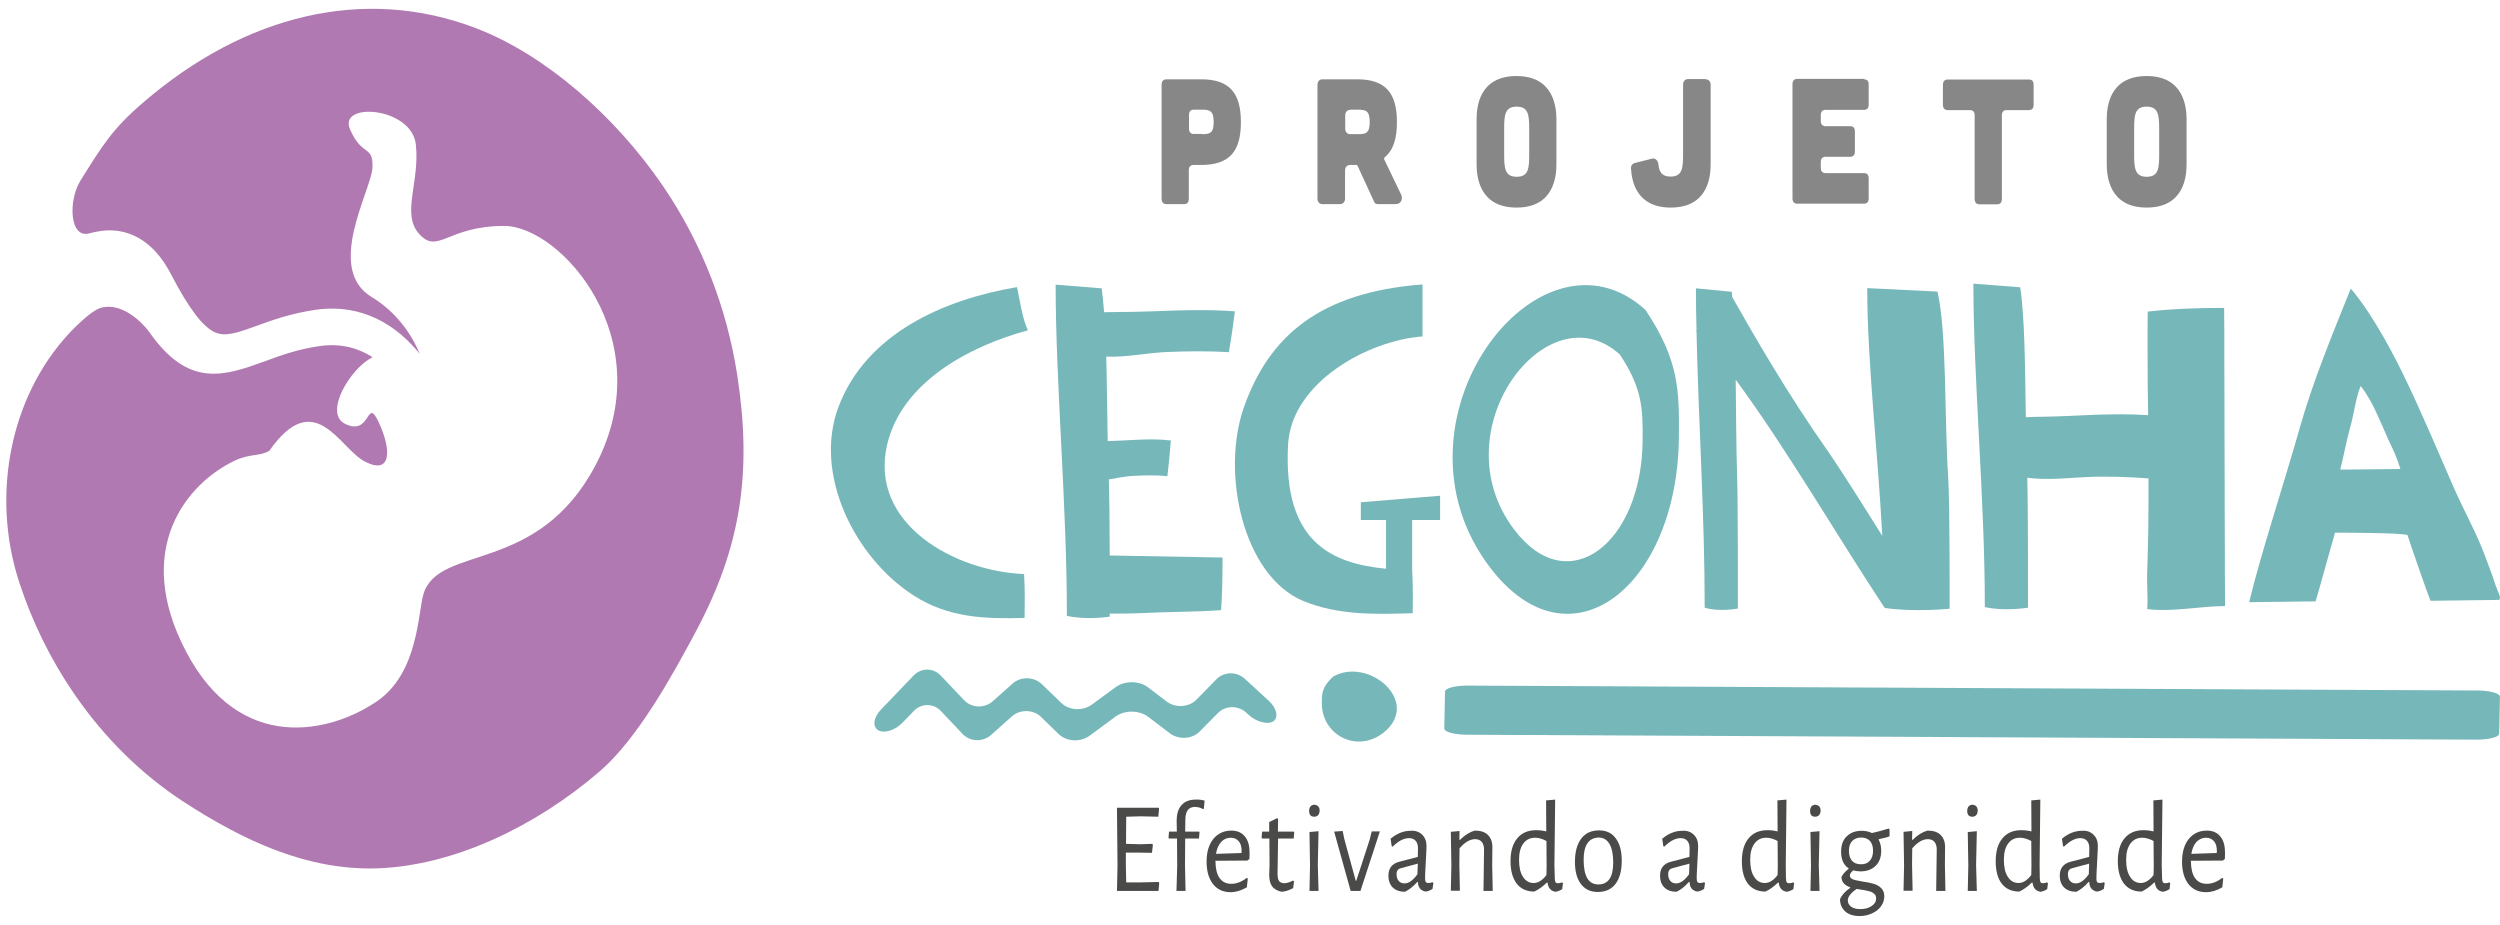 <svg width="173" height="64" viewBox="0 0 173 64" fill="none" xmlns="http://www.w3.org/2000/svg">
<path d="M5.574 12.487C4.72 13.842 4.783 16.566 6.214 16.142C6.353 16.1 6.491 16.072 6.629 16.043C8.776 15.592 10.622 16.636 11.827 18.965C13.07 21.364 14.062 22.662 14.916 23.015C15.606 23.297 16.36 23.057 17.753 22.549C18.833 22.154 20.177 21.674 21.872 21.434C25.149 20.983 27.509 22.577 29.041 24.483C28.451 23.043 27.359 21.547 25.726 20.559C22.449 18.584 25.726 13.136 25.777 11.57C25.827 10.018 25.048 10.864 24.22 8.945C23.391 7.026 28.489 7.393 28.777 10.003C29.066 12.628 27.735 14.816 29.029 16.213C30.322 17.61 30.95 15.648 34.867 15.634C38.785 15.606 45.791 23.466 41.221 32.174C37.203 39.822 30.36 37.635 29.305 41.107C28.916 42.377 28.966 46.54 26.103 48.516C22.876 50.731 16.623 52.213 12.882 45.1C9.14 37.988 12.944 33.43 16.272 31.863C17.301 31.383 17.942 31.595 18.632 31.2C21.796 26.698 23.479 31.031 25.262 31.948C27.145 32.907 27.07 31.045 26.203 29.21C25.337 27.375 25.701 30.24 23.868 29.323C22.374 28.575 24.282 25.428 25.789 24.722C24.848 24.116 23.642 23.735 22.135 23.946C20.641 24.158 19.461 24.581 18.431 24.962C15.556 26.007 13.07 26.924 10.308 22.944C10.308 22.944 8.776 20.842 7.005 21.293C6.616 21.392 6.001 21.858 5.26 22.577C0.79 26.966 -0.716 34.079 1.343 40.331C2.222 43.012 3.477 45.594 5.109 47.979C7.244 51.098 9.818 53.596 12.668 55.459C16.912 58.225 21.319 60.257 26.166 60.088C31.389 59.89 37.039 57.223 41.509 53.37C44.133 51.112 46.569 46.667 48.151 43.703C51.29 37.833 52.056 32.654 51.014 25.936C50.298 21.335 48.591 16.848 45.866 12.854C42.526 7.971 37.692 3.766 32.921 1.945C25.212 -1.004 16.937 1.028 9.906 7.096C7.771 8.917 7.056 10.116 5.574 12.487Z" fill="#B179B1"/>
<path d="M63.219 41.205C65.604 42.744 68.128 42.843 70.903 42.758C70.903 41.516 70.941 40.951 70.865 39.724C66.081 39.54 60.13 36.266 61.386 30.791C62.377 26.458 67.086 23.946 71.129 22.86C70.727 21.971 70.602 20.898 70.376 19.868C65.278 20.729 59.929 23.099 58.02 28.166C56.275 32.809 59.138 38.581 63.219 41.205Z" fill="#76B7BA"/>
<path d="M87.791 48.487L86.146 46.977C85.581 46.455 84.702 46.469 84.175 47.006L82.793 48.417C82.266 48.953 81.337 49.01 80.709 48.53L79.454 47.57C78.826 47.09 77.821 47.09 77.194 47.556L75.561 48.755C74.933 49.221 73.979 49.165 73.439 48.643L72.096 47.344C71.543 46.822 70.639 46.794 70.074 47.302L68.693 48.53C68.115 49.038 67.237 48.995 66.722 48.459L65.102 46.752C64.587 46.201 63.746 46.201 63.231 46.737L60.959 49.108C60.444 49.645 60.356 50.28 60.77 50.534C61.185 50.773 61.938 50.548 62.465 49.997L63.244 49.193C63.759 48.657 64.6 48.657 65.115 49.207L66.609 50.788C67.124 51.338 68.015 51.366 68.58 50.858L70.024 49.574C70.602 49.066 71.506 49.094 72.046 49.616L73.263 50.802C73.816 51.324 74.758 51.38 75.398 50.915L77.194 49.588C77.821 49.122 78.838 49.136 79.454 49.602L80.935 50.731C81.563 51.211 82.492 51.155 83.019 50.618L84.275 49.348C84.802 48.812 85.681 48.798 86.246 49.32L86.384 49.447C86.95 49.969 87.728 50.167 88.117 49.913C88.494 49.645 88.356 49.01 87.791 48.487Z" fill="#76B7BA"/>
<path d="M92.248 46.822C91.47 47.556 91.47 47.993 91.47 48.671C91.47 50.886 93.943 52.171 95.789 50.661C98.35 48.544 94.697 45.425 92.248 46.822Z" fill="#76B7BA"/>
<path d="M171.464 47.782L101.54 47.443C100.686 47.443 99.995 47.627 99.995 47.852L99.945 50.421C99.945 50.647 100.623 50.83 101.477 50.844L171.401 51.183C172.255 51.183 172.945 50.999 172.945 50.774L172.996 48.205C172.996 47.979 172.318 47.796 171.464 47.782Z" fill="#76B7BA"/>
<path d="M162.624 29.605C162.876 28.745 163.014 27.545 163.353 26.712C163.817 27.263 164.232 28.11 164.307 28.265C164.646 28.97 164.947 29.676 165.261 30.396C165.462 30.847 165.676 31.228 165.839 31.68C165.902 31.835 165.964 31.99 166.002 32.146C166.04 32.273 166.153 32.456 166.065 32.456L161.946 32.498C162.172 31.609 162.348 30.607 162.624 29.605ZM161.582 36.859C161.582 36.859 166.554 36.859 166.605 37.043C166.667 37.297 168.086 41.361 168.187 41.573L172.87 41.516C173.209 41.516 172.795 40.853 172.644 40.359C172.468 39.78 172.23 39.202 172.016 38.609C171.401 36.916 170.572 35.49 169.832 33.811C168.651 31.13 167.546 28.448 166.253 25.809C165.952 25.203 164.42 22.041 162.675 19.967C161.406 23.128 160.063 26.36 159.146 29.605C158.079 33.373 156.434 38.369 155.643 41.671L160.239 41.615C160.465 40.881 161.394 37.508 161.582 36.859Z" fill="#76B7BA"/>
<path d="M140.337 42.052C140.337 42.052 140.35 35.406 140.287 33.063C141.719 33.246 143.175 33.063 144.544 33.006C145.787 32.95 147.356 33.006 148.675 33.105C148.675 33.317 148.675 33.543 148.675 33.754C148.675 34.164 148.675 34.559 148.675 34.968C148.675 36.252 148.65 37.522 148.612 38.778C148.599 39.032 148.599 39.3 148.587 39.554C148.549 40.429 148.65 41.319 148.587 42.151C150.37 42.363 152.278 41.94 153.973 41.94L153.961 39.554V38.778L153.948 34.968V33.754L153.936 29.605V28.815L153.923 24.398V23.142L153.91 21.307C152.128 21.307 150.382 21.364 148.624 21.561C148.612 22.084 148.612 22.62 148.612 23.156C148.612 23.565 148.612 23.989 148.612 24.412C148.612 25.823 148.624 27.277 148.65 28.73C147.419 28.646 146.189 28.66 144.958 28.702C143.665 28.759 142.384 28.829 141.091 28.843C140.789 28.843 140.488 28.857 140.187 28.872C140.137 25.499 140.111 21.858 139.798 19.882L136.558 19.628C136.558 26.247 137.362 34.742 137.349 42.01C138.68 42.321 140.337 42.052 140.337 42.052Z" fill="#76B7BA"/>
<path d="M76.792 42.673C76.792 42.673 76.792 42.603 76.792 42.462C77.683 42.462 78.298 42.462 79.152 42.419C80.935 42.334 82.718 42.349 84.501 42.222C84.564 41.163 84.601 40.274 84.601 38.581L76.792 38.44C76.792 36.407 76.766 34.206 76.729 33.19V33.176C77.269 33.091 77.809 32.964 78.336 32.936C79.152 32.894 79.968 32.865 80.784 32.95C80.872 32.174 80.96 31.341 81.023 30.48C80.207 30.381 79.378 30.396 78.562 30.438C77.934 30.466 77.294 30.509 76.653 30.523C76.616 28.617 76.603 26.557 76.553 24.68C77.997 24.737 79.454 24.398 80.835 24.356C82.241 24.299 83.647 24.285 85.041 24.37C85.192 23.481 85.33 22.535 85.455 21.547C84.049 21.434 82.63 21.448 81.224 21.491C79.956 21.533 78.688 21.59 77.419 21.59C77.08 21.59 76.741 21.604 76.402 21.604C76.352 20.983 76.302 20.418 76.239 19.953L73.05 19.699C73.05 26.472 73.841 35.18 73.828 42.617C75.172 42.927 76.792 42.673 76.792 42.673Z" fill="#76B7BA"/>
<path d="M134.072 20.178L129.213 19.938C129.213 25.019 129.941 31.2 130.255 37.085C128.924 34.954 127.217 32.258 126.564 31.327C123.701 27.277 121.303 23.085 119.871 20.559C119.859 20.432 119.846 20.305 119.834 20.192L117.36 19.953C117.36 20.884 117.373 21.858 117.398 22.86L117.36 22.888C117.373 22.902 117.385 22.916 117.398 22.93C117.523 28.914 117.975 35.928 117.963 42.052C118.992 42.363 120.261 42.109 120.261 42.109C120.261 42.109 120.273 35.024 120.21 32.978C120.148 31.031 120.135 28.589 120.11 26.275C123.6 31.002 127.279 37.325 130.381 42.01C130.393 42.01 130.406 41.996 130.406 41.996C130.406 42.024 130.406 42.038 130.406 42.066C132.44 42.377 134.913 42.123 134.913 42.123C134.913 42.123 134.939 35.038 134.813 32.992C134.549 28.998 134.725 22.944 134.072 20.178Z" fill="#76B7BA"/>
<path d="M94.194 35.984H95.914V39.357C92.185 38.99 88.77 37.565 89.134 30.762C89.373 26.444 94.696 23.551 98.438 23.283C98.438 21.448 98.438 21.448 98.438 19.684C91.319 20.221 87.803 23.269 86.07 28.208C84.488 32.724 86.008 39.808 90.151 41.572C92.562 42.588 95.236 42.518 97.76 42.433C97.76 42.433 97.798 40.669 97.722 39.47V35.984H99.656V34.305L94.169 34.756V35.984H94.194Z" fill="#76B7BA"/>
<path d="M112.099 24.539C113.669 26.91 113.681 28.307 113.669 30.48C113.618 37.565 108.533 41.587 104.792 36.661C99.568 29.803 107.089 19.967 112.099 24.539ZM116.18 30.184C116.205 26.981 116.18 24.92 113.869 21.449C106.512 14.731 95.437 29.196 103.122 39.286C108.634 46.512 116.117 40.599 116.18 30.184Z" fill="#76B7BA"/>
<path d="M80.169 61.654H77.294L77.332 59.918L77.294 55.896H80.182L80.207 55.967L80.157 56.517L78.951 56.489L77.934 56.517L77.922 58.394L78.876 58.422L79.73 58.394L79.78 58.451L79.717 59.015L78.826 59.001H77.909V59.862L77.934 61.061H78.951L80.182 61.033L80.219 61.104L80.169 61.654Z" fill="#4A4A49"/>
<path d="M83.358 55.402L83.308 55.953L83.258 55.995C83.07 55.882 82.869 55.84 82.68 55.84C82.254 55.84 82.027 56.136 82.027 56.715L82.015 57.547H82.982L83.007 57.604L82.969 58.027H82.015L82.002 59.848L82.04 61.654H81.412L81.462 59.904L81.45 58.027H80.897L80.86 57.971L80.897 57.547H81.437L81.425 56.828C81.425 56.348 81.525 55.967 81.764 55.713C81.99 55.459 82.316 55.332 82.743 55.332C82.931 55.318 83.145 55.346 83.358 55.402Z" fill="#4A4A49"/>
<path d="M84.501 58.267C84.325 58.465 84.2 58.733 84.149 59.086L85.907 59.029L85.92 58.916C85.92 58.606 85.857 58.366 85.719 58.211C85.581 58.056 85.405 57.971 85.166 57.971C84.903 57.971 84.677 58.07 84.501 58.267ZM84.112 59.594C84.112 60.088 84.2 60.483 84.388 60.751C84.576 61.019 84.84 61.16 85.204 61.16C85.568 61.16 85.932 61.019 86.271 60.751L86.347 60.793L86.284 61.4C85.895 61.626 85.531 61.739 85.166 61.739C84.639 61.739 84.237 61.555 83.936 61.174C83.647 60.793 83.496 60.285 83.496 59.636C83.496 58.973 83.647 58.451 83.961 58.056C84.275 57.675 84.689 57.477 85.217 57.477C85.618 57.477 85.932 57.618 86.146 57.886C86.372 58.154 86.472 58.535 86.472 59.029L86.46 59.438L86.322 59.551L84.087 59.566V59.594H84.112Z" fill="#4A4A49"/>
<path d="M89.473 60.934L89.548 60.991L89.486 61.457C89.197 61.612 88.933 61.697 88.682 61.711C88.381 61.64 88.155 61.513 88.029 61.33C87.891 61.146 87.828 60.878 87.828 60.525L87.853 59.89L87.841 58.027H87.339L87.301 57.971L87.339 57.547H87.828V56.884L88.381 56.616L88.444 56.673L88.431 57.547H89.523L89.561 57.604L89.523 58.027H88.444L88.406 60.469C88.406 60.709 88.444 60.878 88.519 60.977C88.594 61.076 88.732 61.118 88.908 61.118C89.071 61.104 89.272 61.047 89.473 60.934Z" fill="#4A4A49"/>
<path d="M91.243 61.654H90.616L90.653 59.904L90.616 57.576L91.243 57.519L91.193 59.848L91.243 61.654ZM91.218 55.798C91.281 55.868 91.319 55.967 91.319 56.08C91.319 56.221 91.281 56.32 91.218 56.404C91.156 56.475 91.055 56.517 90.942 56.517C90.704 56.517 90.591 56.376 90.591 56.108C90.591 55.981 90.628 55.882 90.691 55.798C90.754 55.727 90.854 55.685 90.967 55.685C91.068 55.699 91.143 55.727 91.218 55.798Z" fill="#4A4A49"/>
<path d="M93.817 60.949H93.855L94.784 58.098L94.922 57.533H95.487L94.144 61.654H93.466L92.323 57.547L92.913 57.505L93.026 58.056L93.817 60.949Z" fill="#4A4A49"/>
<path d="M96.718 60.215C96.668 60.271 96.643 60.37 96.643 60.497C96.643 60.694 96.693 60.85 96.793 60.963C96.894 61.075 97.019 61.132 97.195 61.132C97.484 61.132 97.785 60.92 98.087 60.497L98.112 59.763L96.957 60.074C96.844 60.102 96.768 60.144 96.718 60.215ZM98.413 57.759C98.614 57.957 98.714 58.211 98.714 58.549C98.714 58.648 98.702 59.015 98.664 59.65C98.626 60.285 98.614 60.652 98.614 60.765C98.614 60.892 98.639 60.991 98.664 61.033C98.702 61.09 98.765 61.104 98.853 61.104C98.928 61.104 99.028 61.09 99.129 61.047L99.192 61.104L99.129 61.513C98.978 61.612 98.827 61.668 98.677 61.696C98.513 61.682 98.375 61.612 98.275 61.499C98.174 61.386 98.124 61.231 98.124 61.033H98.074C97.785 61.358 97.496 61.584 97.22 61.711C96.869 61.711 96.58 61.612 96.379 61.414C96.178 61.217 96.078 60.934 96.078 60.596C96.078 60.088 96.329 59.763 96.818 59.636L98.112 59.297L98.124 58.719C98.124 58.479 98.074 58.309 97.961 58.182C97.848 58.056 97.697 57.999 97.496 57.999C97.145 57.999 96.768 58.197 96.366 58.592L96.304 58.549L96.228 58.041C96.668 57.674 97.132 57.491 97.597 57.491C97.936 57.463 98.212 57.562 98.413 57.759Z" fill="#4A4A49"/>
<path d="M102.556 58.281C102.443 58.14 102.293 58.07 102.079 58.07C101.728 58.07 101.364 58.281 101 58.705L100.987 59.834L101.025 61.64H100.397L100.435 59.89L100.397 57.562L101 57.505L100.987 58.112H101.037C101.364 57.787 101.703 57.576 102.054 57.477C102.456 57.477 102.77 57.576 102.971 57.787C103.184 57.999 103.285 58.295 103.272 58.691L103.26 59.862L103.297 61.654H102.657L102.695 58.86C102.707 58.62 102.657 58.422 102.556 58.281Z" fill="#4A4A49"/>
<path d="M105.419 58.366C105.218 58.634 105.118 59.001 105.118 59.495C105.118 60.003 105.206 60.398 105.394 60.68C105.57 60.963 105.821 61.104 106.135 61.104C106.436 61.104 106.738 60.92 107.014 60.553L107.026 59.904L107.014 58.197C106.725 58.041 106.461 57.971 106.235 57.971C105.884 57.971 105.62 58.098 105.419 58.366ZM107.591 60.779C107.591 60.906 107.617 60.991 107.642 61.047C107.679 61.104 107.73 61.118 107.817 61.118C107.905 61.118 107.993 61.104 108.094 61.061L108.157 61.118L108.106 61.527C107.956 61.626 107.805 61.682 107.654 61.711C107.328 61.668 107.139 61.471 107.089 61.075H107.039C106.738 61.372 106.449 61.569 106.173 61.697C105.645 61.697 105.244 61.513 104.955 61.146C104.678 60.779 104.528 60.271 104.528 59.594C104.528 58.916 104.678 58.394 104.992 58.013C105.306 57.632 105.746 57.449 106.298 57.449C106.537 57.449 106.775 57.477 107.001 57.533L106.989 55.388L107.617 55.332L107.566 59.834L107.591 60.779Z" fill="#4A4A49"/>
<path d="M109.851 58.352C109.676 58.606 109.588 58.987 109.588 59.481C109.588 60.638 109.927 61.203 110.605 61.203C111.295 61.203 111.634 60.694 111.634 59.693C111.634 59.128 111.547 58.691 111.371 58.394C111.195 58.098 110.944 57.957 110.617 57.957C110.278 57.971 110.027 58.098 109.851 58.352ZM111.81 58.013C112.086 58.38 112.225 58.888 112.225 59.551C112.225 60.243 112.086 60.779 111.798 61.16C111.509 61.541 111.095 61.725 110.567 61.725C110.065 61.725 109.676 61.541 109.399 61.174C109.123 60.807 108.985 60.299 108.985 59.636C108.985 58.945 109.136 58.408 109.425 58.027C109.713 57.646 110.128 57.463 110.655 57.463C111.157 57.463 111.547 57.646 111.81 58.013Z" fill="#4A4A49"/>
<path d="M115.514 60.215C115.464 60.271 115.439 60.37 115.439 60.497C115.439 60.694 115.489 60.85 115.59 60.963C115.69 61.075 115.816 61.132 115.991 61.132C116.28 61.132 116.582 60.92 116.883 60.497L116.908 59.763L115.753 60.074C115.64 60.102 115.564 60.144 115.514 60.215ZM117.209 57.759C117.41 57.957 117.511 58.211 117.511 58.549C117.511 58.648 117.498 59.015 117.46 59.65C117.423 60.285 117.41 60.652 117.41 60.765C117.41 60.892 117.435 60.991 117.46 61.033C117.498 61.09 117.561 61.104 117.649 61.104C117.724 61.104 117.825 61.09 117.925 61.047L117.988 61.104L117.925 61.513C117.774 61.612 117.624 61.668 117.473 61.696C117.31 61.682 117.172 61.612 117.071 61.499C116.971 61.386 116.921 61.231 116.921 61.033H116.87C116.582 61.358 116.293 61.584 116.017 61.711C115.665 61.711 115.376 61.612 115.175 61.414C114.974 61.217 114.874 60.934 114.874 60.596C114.874 60.088 115.125 59.763 115.615 59.636L116.908 59.297L116.921 58.719C116.921 58.479 116.87 58.309 116.757 58.182C116.644 58.056 116.494 57.999 116.293 57.999C115.941 57.999 115.564 58.197 115.163 58.592L115.1 58.549L115.025 58.041C115.464 57.674 115.929 57.491 116.393 57.491C116.732 57.463 117.008 57.562 117.209 57.759Z" fill="#4A4A49"/>
<path d="M121.416 58.366C121.215 58.634 121.114 59.001 121.114 59.495C121.114 60.003 121.202 60.398 121.39 60.68C121.566 60.963 121.817 61.104 122.131 61.104C122.433 61.104 122.734 60.92 123.01 60.553L123.023 59.904L123.01 58.197C122.721 58.041 122.458 57.971 122.232 57.971C121.88 57.971 121.616 58.098 121.416 58.366ZM123.588 60.779C123.588 60.906 123.613 60.991 123.638 61.047C123.676 61.104 123.726 61.118 123.814 61.118C123.902 61.118 123.99 61.104 124.09 61.061L124.153 61.118L124.103 61.527C123.952 61.626 123.801 61.682 123.651 61.711C123.324 61.668 123.136 61.471 123.085 61.075H123.035C122.734 61.372 122.445 61.569 122.169 61.697C121.642 61.697 121.24 61.513 120.951 61.146C120.675 60.779 120.537 60.271 120.537 59.594C120.537 58.916 120.687 58.394 121.001 58.013C121.315 57.632 121.755 57.449 122.307 57.449C122.546 57.449 122.784 57.477 123.01 57.533L122.998 55.388L123.625 55.332L123.575 59.834L123.588 60.779Z" fill="#4A4A49"/>
<path d="M125.911 61.654H125.283L125.32 59.904L125.283 57.576L125.911 57.519L125.86 59.848L125.911 61.654ZM125.885 55.798C125.948 55.868 125.986 55.967 125.986 56.08C125.986 56.221 125.948 56.32 125.885 56.404C125.823 56.475 125.722 56.517 125.609 56.517C125.371 56.517 125.258 56.376 125.258 56.108C125.258 55.981 125.295 55.882 125.358 55.798C125.421 55.727 125.521 55.685 125.634 55.685C125.735 55.699 125.81 55.727 125.885 55.798Z" fill="#4A4A49"/>
<path d="M129.389 59.566C129.539 59.396 129.615 59.17 129.615 58.86C129.615 58.578 129.539 58.352 129.401 58.197C129.263 58.041 129.062 57.957 128.799 57.957C128.535 57.957 128.321 58.041 128.171 58.197C128.02 58.352 127.945 58.592 127.945 58.888C127.945 59.17 128.02 59.396 128.158 59.566C128.296 59.721 128.497 59.806 128.761 59.806C129.037 59.82 129.238 59.735 129.389 59.566ZM129.677 61.838C129.577 61.753 129.464 61.697 129.326 61.668C129.188 61.626 128.987 61.598 128.736 61.555L128.485 61.513C128.07 61.795 127.869 62.063 127.869 62.303C127.869 62.473 127.945 62.628 128.095 62.741C128.246 62.854 128.46 62.91 128.736 62.91C129.05 62.91 129.301 62.84 129.514 62.699C129.728 62.557 129.828 62.388 129.828 62.176C129.828 62.021 129.778 61.908 129.677 61.838ZM130.016 58.07L130.004 58.112C130.117 58.324 130.18 58.578 130.18 58.874C130.18 59.312 130.054 59.664 129.79 59.918C129.527 60.172 129.175 60.3 128.736 60.3C128.56 60.3 128.397 60.271 128.246 60.229C128.095 60.356 128.008 60.483 128.008 60.582C128.008 60.709 128.083 60.793 128.221 60.85C128.359 60.906 128.585 60.949 128.899 61.005C129.213 61.047 129.464 61.104 129.665 61.16C129.866 61.217 130.029 61.316 130.18 61.457C130.318 61.598 130.393 61.781 130.393 62.021C130.393 62.275 130.318 62.501 130.167 62.713C130.016 62.924 129.803 63.094 129.539 63.207C129.276 63.334 128.987 63.39 128.673 63.39C128.246 63.39 127.92 63.277 127.681 63.065C127.442 62.84 127.329 62.557 127.329 62.219C127.455 61.937 127.694 61.668 128.033 61.443V61.4C127.631 61.259 127.43 61.019 127.43 60.681C127.543 60.469 127.706 60.285 127.92 60.13V60.088C127.568 59.848 127.405 59.467 127.405 58.931C127.405 58.479 127.53 58.126 127.794 57.872C128.058 57.618 128.397 57.491 128.824 57.491C129.1 57.491 129.338 57.548 129.539 57.646C129.903 57.562 130.293 57.463 130.694 57.336L130.757 57.392V57.872C130.594 57.943 130.343 57.999 130.016 58.07Z" fill="#4A4A49"/>
<path d="M133.884 58.281C133.771 58.14 133.62 58.07 133.406 58.07C133.055 58.07 132.691 58.281 132.327 58.705L132.314 59.834L132.352 61.64H131.724L131.762 59.89L131.724 57.562L132.327 57.505L132.314 58.112H132.364C132.691 57.787 133.03 57.576 133.381 57.477C133.783 57.477 134.097 57.576 134.298 57.787C134.511 57.999 134.612 58.295 134.599 58.691L134.587 59.862L134.624 61.654H133.984L134.022 58.86C134.034 58.62 133.984 58.422 133.884 58.281Z" fill="#4A4A49"/>
<path d="M136.797 61.654H136.169L136.207 59.904L136.169 57.576L136.797 57.519L136.746 59.848L136.797 61.654ZM136.759 55.798C136.822 55.868 136.859 55.967 136.859 56.08C136.859 56.221 136.822 56.32 136.759 56.404C136.696 56.475 136.596 56.517 136.483 56.517C136.244 56.517 136.131 56.376 136.131 56.108C136.131 55.981 136.169 55.882 136.232 55.798C136.294 55.727 136.395 55.685 136.508 55.685C136.608 55.699 136.696 55.727 136.759 55.798Z" fill="#4A4A49"/>
<path d="M138.969 58.366C138.768 58.634 138.668 59.001 138.668 59.495C138.668 60.003 138.755 60.398 138.944 60.68C139.12 60.963 139.371 61.104 139.685 61.104C139.986 61.104 140.287 60.92 140.564 60.553L140.576 59.904L140.564 58.197C140.275 58.041 140.011 57.971 139.785 57.971C139.433 57.971 139.17 58.098 138.969 58.366ZM141.154 60.779C141.154 60.906 141.179 60.991 141.204 61.047C141.242 61.104 141.292 61.118 141.38 61.118C141.468 61.118 141.555 61.104 141.656 61.061L141.719 61.118L141.668 61.527C141.518 61.626 141.367 61.682 141.216 61.711C140.89 61.668 140.702 61.471 140.651 61.075H140.601C140.3 61.372 140.011 61.569 139.735 61.697C139.207 61.697 138.806 61.513 138.517 61.146C138.241 60.779 138.103 60.271 138.103 59.594C138.103 58.916 138.253 58.394 138.567 58.013C138.881 57.632 139.32 57.449 139.873 57.449C140.112 57.449 140.35 57.477 140.576 57.533L140.564 55.388L141.191 55.332L141.141 59.834L141.154 60.779Z" fill="#4A4A49"/>
<path d="M143.175 60.215C143.125 60.271 143.1 60.37 143.1 60.497C143.1 60.694 143.15 60.85 143.25 60.963C143.351 61.075 143.476 61.132 143.652 61.132C143.941 61.132 144.242 60.92 144.544 60.497L144.569 59.763L143.414 60.074C143.301 60.102 143.225 60.144 143.175 60.215ZM144.87 57.759C145.071 57.957 145.172 58.211 145.172 58.549C145.172 58.648 145.159 59.015 145.121 59.65C145.084 60.285 145.071 60.652 145.071 60.765C145.071 60.892 145.084 60.991 145.121 61.033C145.159 61.09 145.222 61.104 145.31 61.104C145.385 61.104 145.485 61.09 145.586 61.047L145.649 61.104L145.586 61.513C145.435 61.612 145.285 61.668 145.134 61.696C144.971 61.682 144.833 61.612 144.732 61.499C144.632 61.386 144.581 61.231 144.581 61.033H144.531C144.242 61.358 143.954 61.584 143.677 61.711C143.326 61.711 143.037 61.612 142.836 61.414C142.635 61.217 142.535 60.934 142.535 60.596C142.535 60.088 142.786 59.763 143.276 59.636L144.569 59.297L144.581 58.719C144.581 58.479 144.531 58.309 144.418 58.182C144.305 58.056 144.155 57.999 143.954 57.999C143.602 57.999 143.225 58.197 142.824 58.592L142.761 58.549L142.685 58.041C143.125 57.674 143.59 57.491 144.054 57.491C144.406 57.463 144.669 57.562 144.87 57.759Z" fill="#4A4A49"/>
<path d="M147.432 58.366C147.231 58.634 147.13 59.001 147.13 59.495C147.13 60.003 147.218 60.398 147.407 60.68C147.582 60.963 147.833 61.104 148.147 61.104C148.449 61.104 148.75 60.92 149.026 60.553L149.039 59.904L149.026 58.197C148.737 58.041 148.474 57.971 148.248 57.971C147.909 57.971 147.633 58.098 147.432 58.366ZM149.616 60.779C149.616 60.906 149.642 60.991 149.667 61.047C149.704 61.104 149.755 61.118 149.842 61.118C149.93 61.118 150.018 61.104 150.119 61.061L150.181 61.118L150.131 61.527C149.981 61.626 149.83 61.682 149.679 61.711C149.353 61.668 149.164 61.471 149.114 61.075H149.064C148.763 61.372 148.474 61.569 148.198 61.697C147.67 61.697 147.268 61.513 146.98 61.146C146.703 60.779 146.553 60.271 146.553 59.594C146.553 58.916 146.703 58.394 147.017 58.013C147.331 57.632 147.771 57.449 148.323 57.449C148.562 57.449 148.8 57.477 149.026 57.533L149.014 55.388L149.642 55.332L149.591 59.834L149.616 60.779Z" fill="#4A4A49"/>
<path d="M151.989 58.267C151.814 58.465 151.701 58.733 151.638 59.086L153.396 59.029L153.408 58.916C153.408 58.606 153.346 58.366 153.207 58.211C153.069 58.056 152.894 57.971 152.655 57.971C152.404 57.971 152.178 58.07 151.989 58.267ZM151.613 59.594C151.613 60.088 151.701 60.483 151.889 60.751C152.077 61.019 152.341 61.16 152.705 61.16C153.069 61.16 153.433 61.019 153.772 60.751L153.848 60.793L153.785 61.4C153.396 61.626 153.032 61.739 152.668 61.739C152.14 61.739 151.738 61.555 151.437 61.174C151.148 60.793 150.998 60.285 150.998 59.636C150.998 58.973 151.148 58.451 151.462 58.056C151.776 57.675 152.19 57.477 152.718 57.477C153.12 57.477 153.433 57.618 153.647 57.886C153.873 58.154 153.973 58.535 153.973 59.029L153.961 59.438L153.823 59.551L151.588 59.566V59.594H151.613Z" fill="#4A4A49"/>
<path d="M83.195 9.284C83.723 9.284 83.986 9.213 83.986 8.437C83.986 7.675 83.723 7.59 83.195 7.59H82.605C82.392 7.59 82.279 7.717 82.279 7.957V8.903C82.279 9.143 82.404 9.27 82.605 9.27H83.195V9.284ZM83.12 5.488C85.079 5.488 85.87 6.433 85.87 8.451C85.87 10.483 85.079 11.415 83.12 11.415H82.593C82.379 11.415 82.266 11.542 82.266 11.782V13.757C82.266 13.997 82.153 14.124 81.94 14.124H80.709C80.496 14.124 80.383 13.983 80.383 13.757V5.869C80.383 5.615 80.496 5.502 80.709 5.488H83.12Z" fill="#878787"/>
<path d="M93.428 7.604C93.228 7.604 93.089 7.76 93.089 7.985V8.903C93.089 9.129 93.228 9.284 93.428 9.284H93.993C94.521 9.284 94.784 9.213 94.784 8.437C94.784 7.675 94.521 7.59 93.993 7.59H93.428V7.604ZM96.957 13.461C97.107 13.786 96.931 14.124 96.593 14.124H95.337C95.224 14.124 95.124 14.068 95.086 13.955L93.943 11.471C93.918 11.429 93.893 11.415 93.855 11.415H93.416C93.215 11.415 93.077 11.57 93.077 11.796V13.743C93.077 13.969 92.939 14.124 92.738 14.124H91.507C91.306 14.124 91.168 13.969 91.168 13.743V5.869C91.168 5.643 91.306 5.488 91.507 5.488H93.918C95.877 5.488 96.668 6.433 96.668 8.451C96.668 9.594 96.417 10.399 95.827 10.878C95.776 10.921 95.776 10.977 95.789 11.034L96.957 13.461Z" fill="#878787"/>
<path d="M105.821 8.917C105.821 7.971 105.771 7.379 104.955 7.379C104.139 7.379 104.088 7.957 104.088 8.917V10.695C104.088 11.64 104.139 12.233 104.955 12.233C105.771 12.233 105.821 11.655 105.821 10.695V8.917ZM107.704 11.358C107.704 12.177 107.554 14.364 104.942 14.364C102.343 14.364 102.18 12.177 102.18 11.358V8.268C102.18 7.449 102.33 5.262 104.942 5.262C107.541 5.262 107.704 7.449 107.704 8.268V11.358Z" fill="#878787"/>
<path d="M118.038 5.488C118.239 5.488 118.377 5.643 118.377 5.869V11.358C118.377 12.177 118.226 14.364 115.615 14.364C113.279 14.364 112.915 12.6 112.865 11.64C112.852 11.471 112.953 11.33 113.104 11.288L114.321 10.977C114.547 10.921 114.723 11.104 114.761 11.358C114.811 11.909 115.012 12.219 115.602 12.219C116.418 12.219 116.469 11.64 116.469 10.681V5.854C116.469 5.629 116.607 5.473 116.808 5.473H118.038V5.488Z" fill="#878787"/>
<path d="M128.987 5.488C129.213 5.488 129.313 5.615 129.313 5.855V7.238C129.313 7.477 129.2 7.604 128.987 7.604H126.325C126.112 7.604 125.999 7.731 125.999 7.971V8.366C125.999 8.606 126.124 8.733 126.325 8.733H128.033C128.259 8.733 128.359 8.86 128.359 9.1V10.483C128.359 10.723 128.246 10.85 128.033 10.85H126.325C126.112 10.85 125.999 10.977 125.999 11.217V11.612C125.999 11.852 126.124 11.979 126.325 11.979H128.987C129.213 11.979 129.313 12.106 129.313 12.346V13.729C129.313 13.969 129.2 14.096 128.987 14.096H124.366C124.153 14.096 124.04 13.955 124.04 13.729V5.826C124.04 5.586 124.165 5.459 124.366 5.459H128.987V5.488Z" fill="#878787"/>
<path d="M136.646 7.985C136.646 7.746 136.533 7.619 136.32 7.619H134.775C134.562 7.619 134.449 7.477 134.449 7.252V5.869C134.449 5.629 134.574 5.502 134.775 5.502H140.4C140.626 5.502 140.727 5.629 140.727 5.869V7.252C140.727 7.491 140.614 7.619 140.4 7.619H138.856C138.642 7.619 138.529 7.746 138.529 7.985V13.771C138.529 14.011 138.416 14.138 138.203 14.138H136.972C136.759 14.138 136.646 13.997 136.646 13.771V7.985Z" fill="#878787"/>
<path d="M149.415 8.917C149.415 7.971 149.365 7.379 148.549 7.379C147.733 7.379 147.683 7.957 147.683 8.917V10.695C147.683 11.64 147.733 12.233 148.549 12.233C149.365 12.233 149.415 11.655 149.415 10.695V8.917ZM151.311 11.358C151.311 12.177 151.161 14.364 148.549 14.364C145.95 14.364 145.787 12.177 145.787 11.358V8.268C145.787 7.449 145.937 5.262 148.549 5.262C151.148 5.262 151.311 7.449 151.311 8.268V11.358Z" fill="#878787"/>
</svg>
